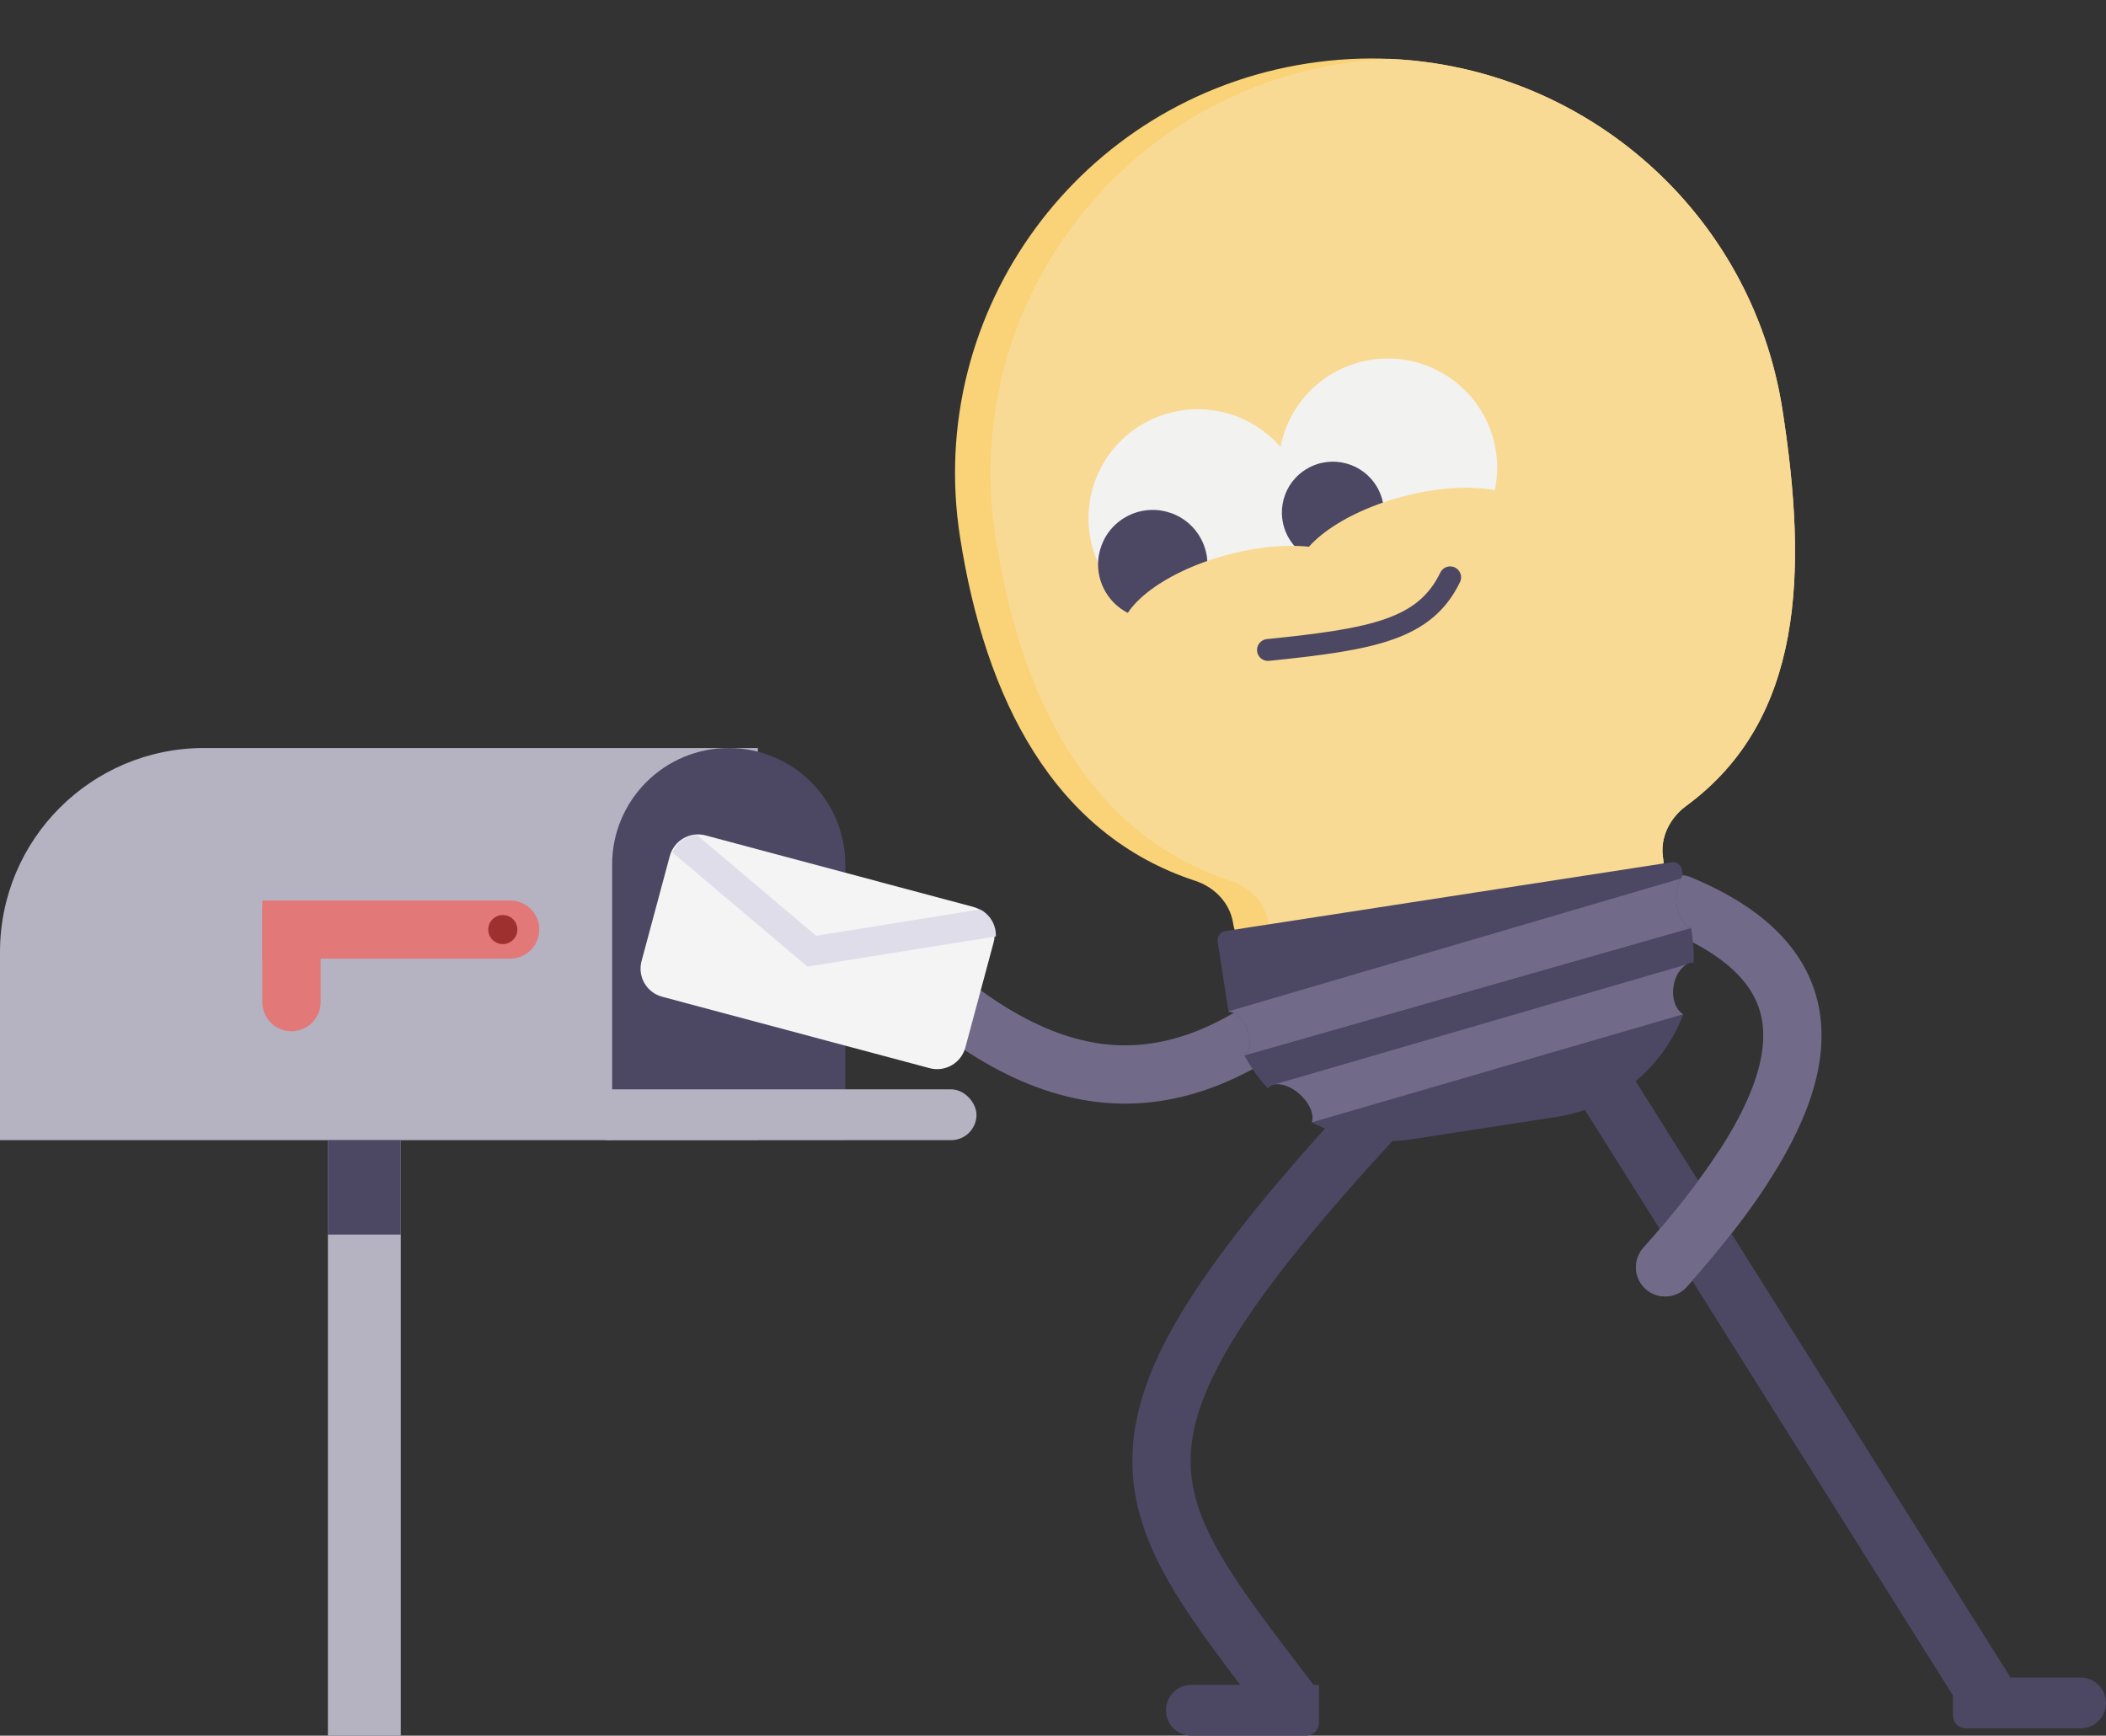 <svg width="165" height="136" viewBox="0 0 165 136" fill="none" xmlns="http://www.w3.org/2000/svg">
<rect x="0" y="0" width="165" height="136" fill="#333333" stroke="none"/>
<path d="M131.601 70.846C145.303 76.536 141.592 86.779 130.459 99.298" stroke="#716B89" stroke-width="4.567" stroke-linecap="round"/>
<path d="M165 133.439C165 132.339 164.108 131.447 163.008 131.447H153.01V134.414C153.01 134.976 153.465 135.431 154.026 135.431H163.008C164.108 135.431 165 134.539 165 133.439Z" fill="#4C4763"/>
<path d="M0 74.597C0 65.769 7.157 58.611 15.986 58.611H59.377V89.339H0V74.597Z" fill="#B5B2C2"/>
<rect x="25.691" y="89.34" width="5.709" height="46.661" fill="#B5B2C2"/>
<path d="M47.959 67.746C47.959 62.701 52.049 58.611 57.094 58.611C62.139 58.611 66.229 62.701 66.229 67.746V89.339H47.959V67.746Z" fill="#4C4763"/>
<rect x="45.675" y="85.356" width="30.831" height="3.983" rx="1.992" fill="#B5B2C2"/>
<path d="M20.554 70.561H39.973C41.23 70.561 42.249 71.58 42.249 72.837C42.249 74.094 41.23 75.113 39.973 75.113H20.554V70.561Z" fill="#E27878"/>
<path d="M20.554 71.131H25.121V78.521C25.121 79.782 24.099 80.805 22.837 80.805C21.576 80.805 20.554 79.782 20.554 78.521V71.131Z" fill="#E27878"/>
<ellipse cx="39.394" cy="72.837" rx="1.142" ry="1.138" fill="#9E3030"/>
<rect x="25.691" y="89.34" width="5.709" height="7.397" fill="#4C4763"/>
<path d="M72.223 76.82C84.212 87.347 94.489 86.778 106.764 73.975" stroke="#716B89" stroke-width="4.567"/>
<path d="M130.294 67.202C130.049 65.626 130.825 64.09 132.11 63.146C141.324 56.375 141.63 44.844 139.653 32.114C136.898 14.378 120.24 2.226 102.445 4.971C84.65 7.716 72.457 24.319 75.212 42.055C77.19 54.792 82.569 65.385 93.638 69.015C95.157 69.513 96.364 70.751 96.609 72.33C96.941 74.462 98.935 75.925 101.068 75.601L127.028 71.654C129.161 71.33 130.625 69.335 130.294 67.202Z" fill="#FAD278"/>
<path d="M132.11 63.146C130.825 64.09 130.049 65.626 130.293 67.202C130.624 69.335 129.161 71.33 127.027 71.654L102.04 75.453C100.683 75.009 99.618 73.837 99.385 72.33C99.139 70.751 97.932 69.513 96.413 69.015C85.344 65.385 79.965 54.792 77.987 42.055C75.233 24.319 87.426 7.716 105.22 4.971C106.44 4.783 107.654 4.664 108.859 4.613C124.083 5.262 137.233 16.533 139.652 32.114C141.63 44.844 141.324 56.375 132.11 63.146Z" fill="#F9DA94"/>
<path d="M109.297 89.177C110.151 88.248 110.091 86.803 109.162 85.95C108.234 85.096 106.789 85.157 105.935 86.085L109.297 89.177ZM105.935 86.085C100.067 92.467 95.858 97.613 93.082 102.012C90.302 106.418 88.854 110.237 88.726 113.937C88.596 117.67 89.82 120.969 91.769 124.288C93.683 127.549 96.436 131.049 99.524 135.106L103.159 132.34C99.967 128.146 97.445 124.935 95.708 121.976C94.005 119.076 93.202 116.648 93.29 114.096C93.38 111.512 94.395 108.49 96.945 104.45C99.498 100.403 103.484 95.499 109.297 89.177L105.935 86.085Z" fill="#4C4763"/>
<path d="M95.401 73.79C95.338 73.389 95.614 73.014 96.016 72.952L130.947 67.563C131.349 67.501 131.726 67.776 131.788 68.176L131.853 68.596C131.506 69.004 131.293 69.724 131.328 70.533C131.375 71.65 131.878 72.557 132.49 72.699L132.548 73.072C132.671 73.864 132.718 74.65 132.693 75.423C131.956 75.41 131.26 76.223 131.106 77.312C130.969 78.281 131.306 79.158 131.884 79.474C130.318 83.603 126.627 86.797 121.938 87.521L110.658 89.261C107.848 89.695 105.11 89.174 102.777 87.942C102.99 87.374 102.64 86.48 101.883 85.776C100.996 84.951 99.885 84.701 99.401 85.218C99.379 85.242 99.358 85.267 99.339 85.293C98.622 84.514 98 83.641 97.493 82.691C97.934 82.365 98.044 81.516 97.724 80.661C97.414 79.833 96.802 79.272 96.267 79.276C96.227 79.081 96.192 78.884 96.161 78.686L95.401 73.79Z" fill="#4C4763"/>
<path d="M97.5 82.704C97.498 82.701 97.496 82.697 97.495 82.693C97.935 82.368 98.045 81.518 97.725 80.664C97.415 79.836 96.803 79.275 96.268 79.279C96.266 79.266 96.263 79.254 96.261 79.242L131.685 68.839C131.44 69.261 131.3 69.868 131.329 70.535C131.376 71.653 131.879 72.559 132.491 72.702L132.494 72.718L97.5 82.704Z" fill="#716B89"/>
<path d="M102.778 87.943C102.99 87.375 102.64 86.481 101.884 85.779C101.195 85.138 100.371 84.844 99.811 84.987L99.812 84.984L132.142 75.57C131.634 75.849 131.221 76.506 131.107 77.314C130.971 78.278 131.303 79.151 131.875 79.471L102.778 87.943Z" fill="#716B89"/>
<path d="M132.695 75.409L132.636 75.426C132.656 75.425 132.675 75.425 132.694 75.425C132.694 75.42 132.695 75.415 132.695 75.409Z" fill="#716B89"/>
<path d="M91.35 134.009C91.35 132.909 92.241 132.018 93.341 132.018H103.339V134.985C103.339 135.546 102.884 136.001 102.323 136.001H93.341C92.241 136.001 91.35 135.109 91.35 134.009Z" fill="#4C4763"/>
<path d="M125.32 84.502L156.436 134.008" stroke="#4C4763" stroke-width="4.567"/>
<path d="M52.477 67.075C52.805 65.856 54.058 65.133 55.277 65.458L76.232 71.055C77.451 71.38 78.173 72.631 77.846 73.849L75.633 82.08C75.305 83.298 74.052 84.022 72.833 83.697L51.878 78.1C50.66 77.775 49.937 76.524 50.264 75.306L52.477 67.075Z" fill="#F5F4F4"/>
<path fill-rule="evenodd" clip-rule="evenodd" d="M76.791 71.259C77.576 71.663 78.058 72.492 78.023 73.373L63.782 75.658L63.264 75.741L62.864 75.403L52.683 66.797C53.018 66.011 53.762 65.488 54.59 65.416L63.941 73.321L76.791 71.259Z" fill="#DFDDEA"/>
<path d="M130.459 99.297C132.835 96.626 134.873 94.058 136.476 91.615" stroke="#716B89" stroke-width="4.567" stroke-linecap="round"/>
<ellipse rx="8.562" ry="8.537" transform="matrix(0.966 -0.258 0.26 0.966 93.845 40.606)" fill="#F2F2F0"/>
<ellipse rx="8.562" ry="8.537" transform="matrix(0.966 -0.258 0.26 0.966 108.735 36.631)" fill="#F2F2F0"/>
<path d="M107.89 38.167C108.994 40.073 108.339 42.509 106.427 43.609C104.516 44.709 102.072 44.056 100.968 42.151C99.864 40.246 100.519 37.809 102.431 36.709C104.342 35.609 106.787 36.262 107.89 38.167Z" fill="#4C4763"/>
<path d="M94.023 42.09C95.206 44.131 94.504 46.741 92.456 47.92C90.408 49.098 87.789 48.399 86.607 46.358C85.424 44.316 86.126 41.706 88.174 40.528C90.222 39.349 92.841 40.048 94.023 42.09Z" fill="#4C4763"/>
<ellipse rx="9.704" ry="4.269" transform="matrix(0.966 -0.258 0.26 0.966 97.266 47.597)" fill="#F9DA94"/>
<ellipse rx="9.704" ry="4.269" transform="matrix(0.966 -0.258 0.26 0.966 110.968 43.044)" fill="#F9DA94"/>
<path d="M99.343 50.929C107.625 50.088 111.65 49.308 113.616 45.238" stroke="#4C4763" stroke-width="1.713" stroke-linecap="round"/>
</svg>
